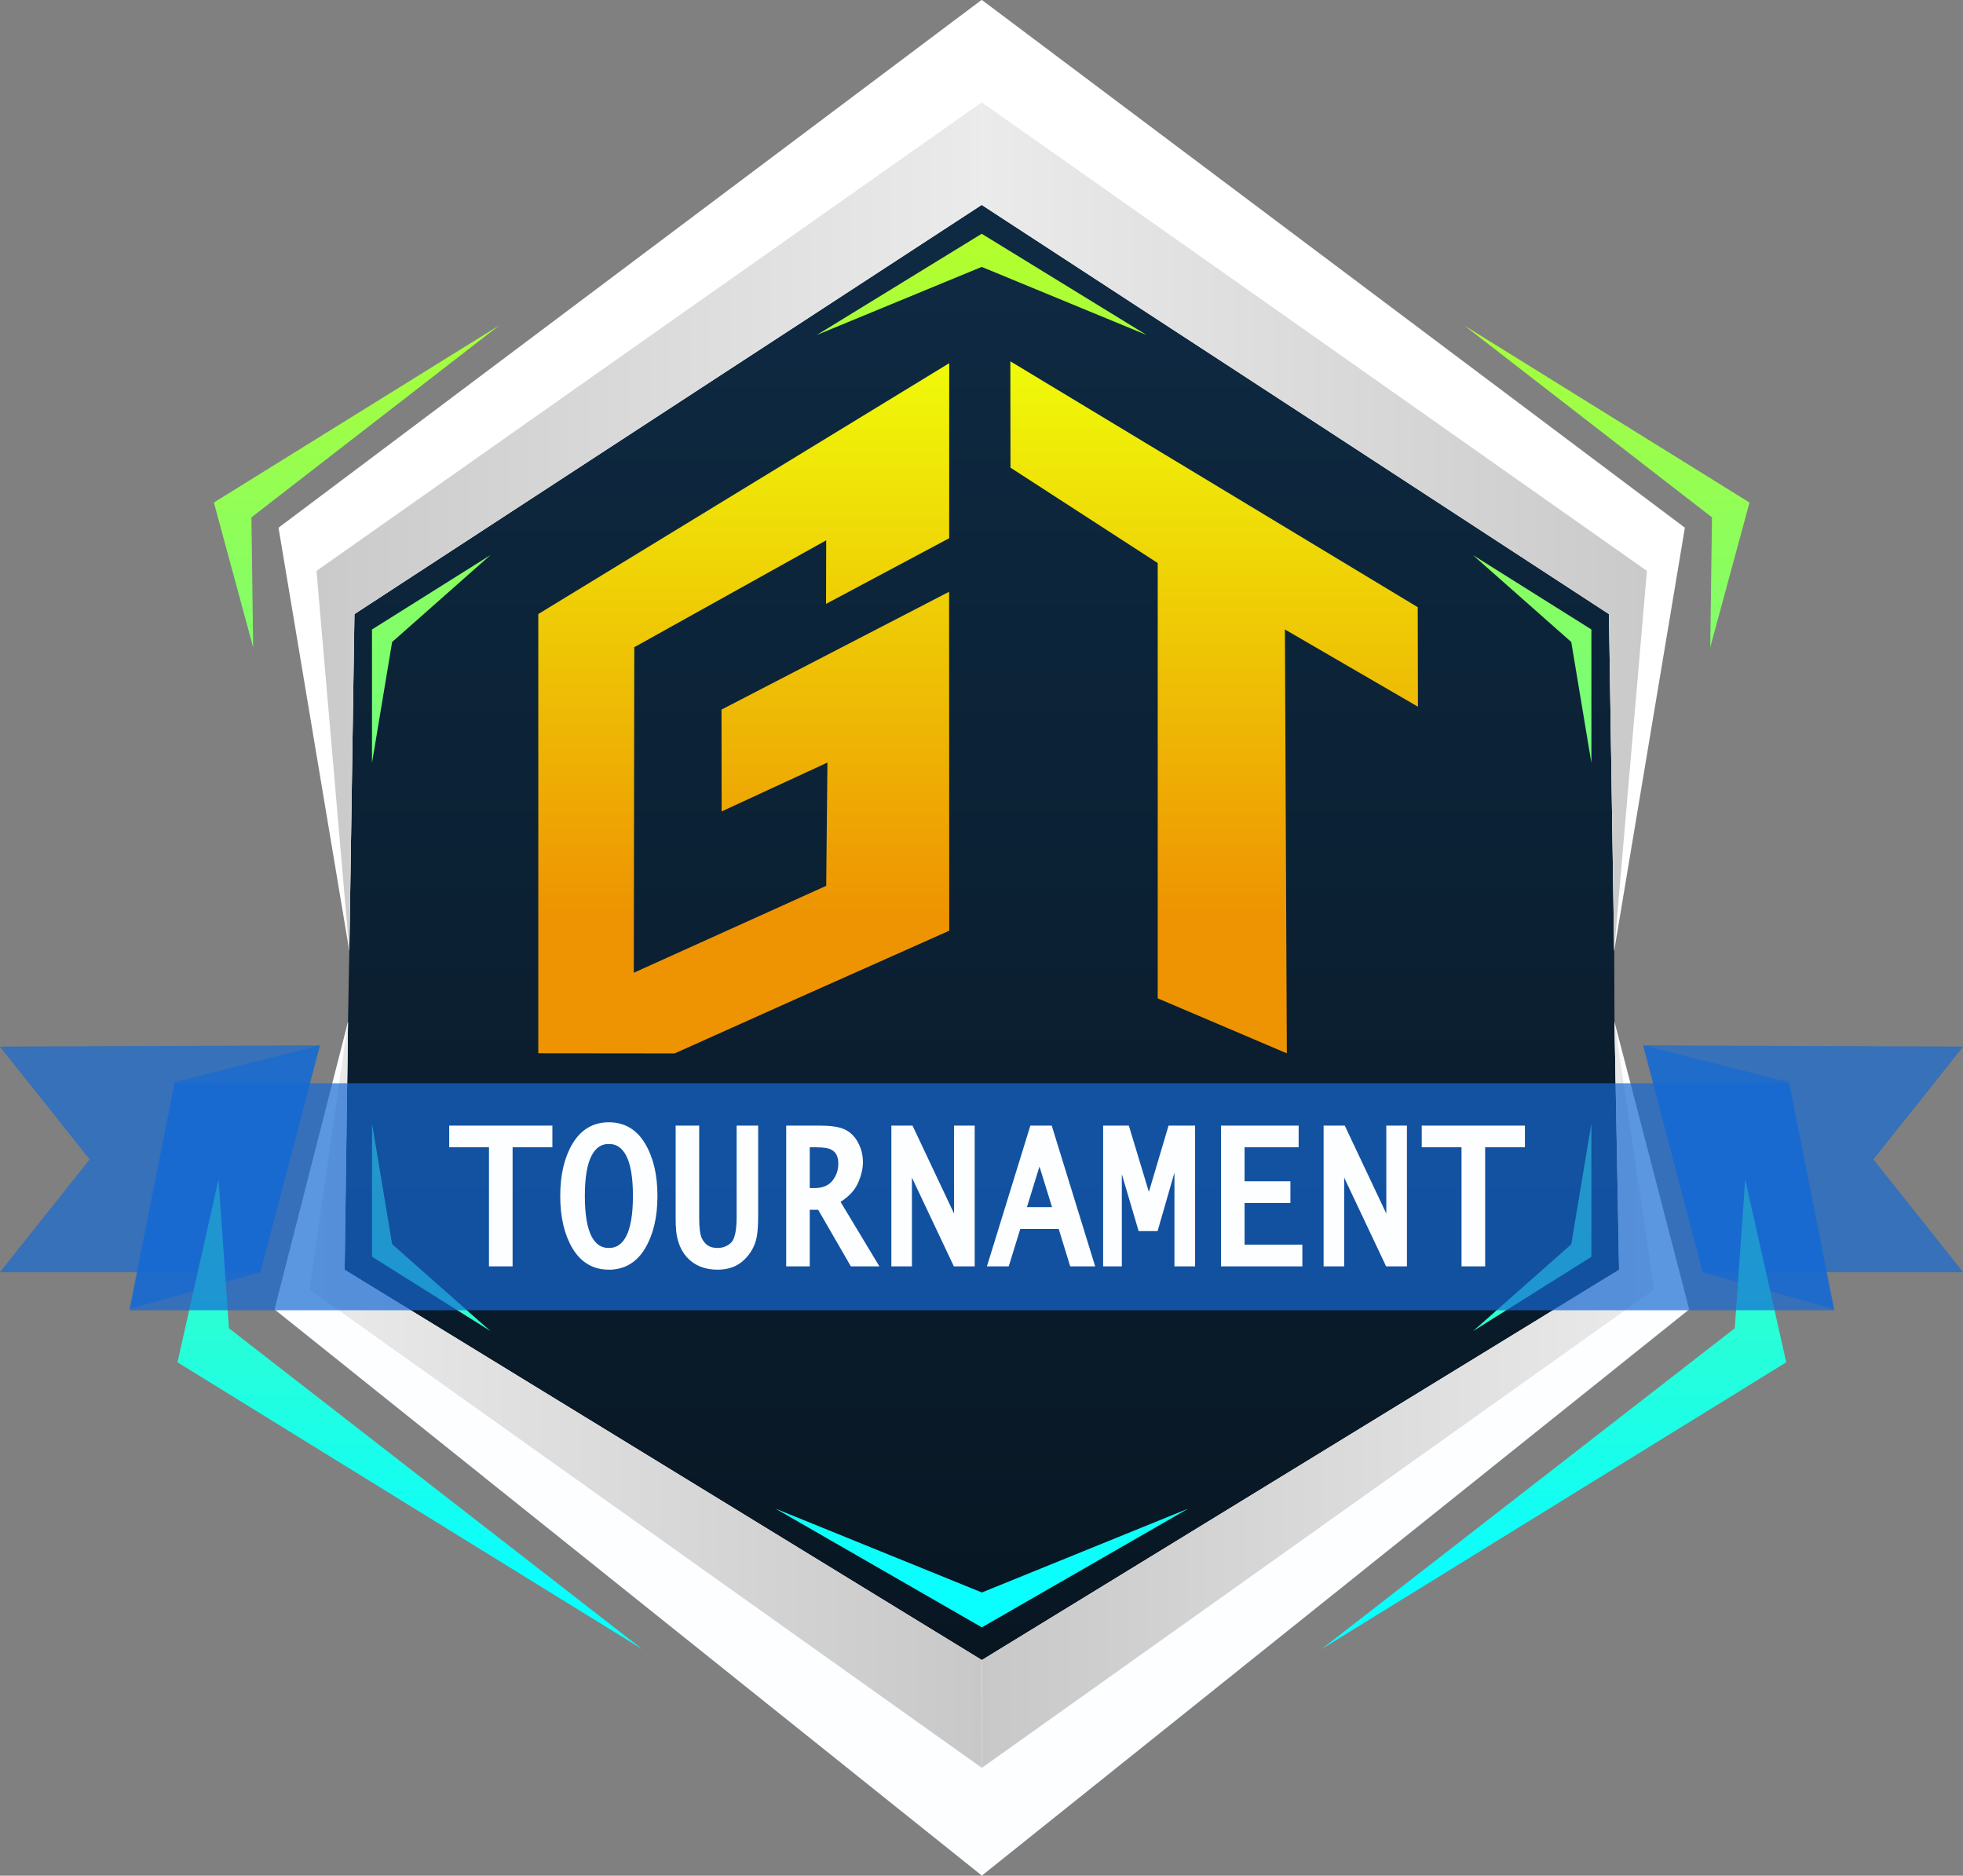 <svg xmlns="http://www.w3.org/2000/svg" xmlns:osb="http://www.openswatchbook.org/uri/2009/osb" xmlns:xlink="http://www.w3.org/1999/xlink" width="105.011" height="100.332" viewBox="70 20 105.011 100.332"><rect x="70" y="20" width="105.011" height="100.332" fill="#808080" stroke="none"/><defs><linearGradient xlink:href="#a" id="j" x1="112.527" x2="112.534" y1="228.708" y2="299.537" gradientTransform="translate(108.989 -497.212)" gradientUnits="userSpaceOnUse"/><linearGradient id="a"><stop offset="0" style="stop-color:#0e2a43;stop-opacity:1"/><stop offset="1" style="stop-color:#081622;stop-opacity:1"/></linearGradient><linearGradient xlink:href="#b" id="k" x1="8563.618" x2="10211.106" y1="-3940.793" y2="-3940.793" gradientTransform="matrix(.042 0 0 .042 -170.865 -43.242)" gradientUnits="userSpaceOnUse"/><linearGradient osb:paint="solid" id="b"><stop offset="0" style="stop-color:#fdfeff;stop-opacity:1"/></linearGradient><linearGradient xlink:href="#c" id="l" x1="47.618" x2="80.911" y1="179.624" y2="179.624" gradientTransform="translate(173.899 -432.468)" gradientUnits="userSpaceOnUse"/><linearGradient id="c"><stop offset="0" style="stop-color:#ebebeb;stop-opacity:1"/><stop offset="1" style="stop-color:#c9c9c9;stop-opacity:1"/></linearGradient><linearGradient xlink:href="#d" id="m" x1="14.324" x2="47.619" y1="179.624" y2="179.624" gradientTransform="translate(173.899 -432.468)" gradientUnits="userSpaceOnUse"/><linearGradient id="d"><stop offset="0" style="stop-color:#c9c9c9;stop-opacity:1"/><stop offset="1" style="stop-color:#ebebeb;stop-opacity:1"/></linearGradient><linearGradient xlink:href="#e" id="n" x1="14.192" x2="47.757" y1="221.996" y2="221.996" gradientTransform="translate(173.899 -432.468)" gradientUnits="userSpaceOnUse"/><linearGradient id="e"><stop offset="0" style="stop-color:#ebebeb;stop-opacity:1"/><stop offset="1" style="stop-color:#c8c8c8;stop-opacity:1"/></linearGradient><linearGradient xlink:href="#f" id="o" x1="-164.806" x2="-38.945" y1="-566.094" y2="-566.094" gradientTransform="matrix(.265 0 0 .265 265.129 -78.966)" gradientUnits="userSpaceOnUse"/><linearGradient id="f"><stop offset="0" style="stop-color:#c8c8c8;stop-opacity:1"/><stop offset="1" style="stop-color:#ebebeb;stop-opacity:1"/></linearGradient><linearGradient xlink:href="#g" id="p" x1="9349.612" x2="9349.622" y1="-5237.708" y2="-4576.865" gradientTransform="matrix(.042 0 0 .042 -170.876 -41.864)" gradientUnits="userSpaceOnUse"/><linearGradient id="g"><stop offset="0" style="stop-color:#effe09;stop-opacity:1"/><stop offset="1" style="stop-color:#ee9402;stop-opacity:1"/></linearGradient><linearGradient xlink:href="#h" id="q" x1="9589.091" x2="9588.91" y1="-4612.539" y2="-3030.431" gradientTransform="matrix(.042 0 0 -.042 -179.297 -393.77)" gradientUnits="userSpaceOnUse"/><linearGradient id="h"><stop offset="0" style="stop-color:#09fefe;stop-opacity:1"/><stop offset="1" style="stop-color:#b7fe28;stop-opacity:1"/></linearGradient><linearGradient xlink:href="#h" id="r" x1="9589.092" x2="9588.91" y1="-4612.4" y2="-3030.292" gradientTransform="matrix(.042 0 0 -.042 -179.297 -393.764)" gradientUnits="userSpaceOnUse"/><linearGradient xlink:href="#i" id="v" x1="9588.91" x2="9589.091" y1="-4682.335" y2="-3100.227" gradientTransform="matrix(.042 0 0 .042 -179.297 -71.378)" gradientUnits="userSpaceOnUse"/><linearGradient id="i"><stop offset="0" style="stop-color:#b7fe28;stop-opacity:1"/><stop offset="1" style="stop-color:#09fefe;stop-opacity:1"/></linearGradient><linearGradient xlink:href="#i" id="x" x1="9597.891" x2="9598.071" y1="-4682.335" y2="-3100.227" gradientTransform="matrix(.042 0 0 .042 -179.673 -71.378)" gradientUnits="userSpaceOnUse"/><linearGradient xlink:href="#i" id="z" x1="9610.077" x2="9610.258" y1="-4682.335" y2="-3100.227" gradientTransform="matrix(.042 0 0 .042 -180.182 -71.378)" gradientUnits="userSpaceOnUse"/><linearGradient xlink:href="#i" id="s" x1="9588.91" x2="9589.091" y1="-4682.335" y2="-3100.227" gradientTransform="matrix(.042 0 0 .042 -179.297 -71.378)" gradientUnits="userSpaceOnUse"/><linearGradient xlink:href="#i" id="t" x1="9588.91" x2="9589.091" y1="-4682.335" y2="-3100.227" gradientTransform="matrix(.042 0 0 .042 -179.297 -71.378)" gradientUnits="userSpaceOnUse"/><linearGradient xlink:href="#i" id="u" x1="9588.91" x2="9589.091" y1="-4682.335" y2="-3100.227" gradientTransform="matrix(.042 0 0 .042 -179.297 -71.378)" gradientUnits="userSpaceOnUse"/><linearGradient xlink:href="#i" id="w" x1="9597.891" x2="9598.071" y1="-4682.335" y2="-3100.227" gradientTransform="matrix(.042 0 0 .042 -179.673 -71.378)" gradientUnits="userSpaceOnUse"/><linearGradient xlink:href="#i" id="y" x1="9610.077" x2="9610.258" y1="-4682.335" y2="-3100.227" gradientTransform="matrix(.042 0 0 .042 -180.182 -71.378)" gradientUnits="userSpaceOnUse"/></defs><path d="m221.517-268.504.007 70.828zl-30.533 19.917-.25 16.392-.064 3.45-.163 12.073 31.017 18.996 31.018-18.996-.224-12.073-.014-3.45-.254-16.393z" style="font-style:normal;font-variant:normal;font-weight:400;font-stretch:normal;font-size:medium;line-height:1.2;font-family:&quot;Copperplate Gothic Bold&quot;;-inkscape-font-specification:&quot;Copperplate Gothic Bold, &quot;;text-align:center;letter-spacing:4.369px;word-spacing:0;text-anchor:middle;opacity:1;fill:url(#j);fill-opacity:1;stroke:none;stroke-width:.191px;stroke-linecap:butt;stroke-linejoin:miter;stroke-miterlimit:4;stroke-dasharray:none;stroke-opacity:1" transform="matrix(1.099 0 0 1.099 -120.93 326.045)"/><path d="m221.516-278.483-34.228 25.691 3.446 20.597.249-16.392 30.533-19.917 30.533 19.917.253 16.392 3.442-20.597z" style="font-style:normal;font-variant:normal;font-weight:400;font-stretch:normal;font-size:medium;line-height:1.2;font-family:&quot;Copperplate Gothic Bold&quot;;-inkscape-font-specification:&quot;Copperplate Gothic Bold, &quot;;text-align:center;letter-spacing:4.369px;word-spacing:0;text-anchor:middle;fill:#fff;fill-opacity:1;stroke:none;stroke-width:.392;stroke-miterlimit:4;stroke-dasharray:none;stroke-opacity:1;paint-order:markers stroke fill" transform="matrix(1.099 0 0 1.099 -120.93 326.045)"/><path d="m190.67-228.745-3.578 13.999 34.432 27.56 34.432-27.56-3.639-13.999.224 12.073-31.017 18.996-31.017-18.996z" style="font-style:normal;font-variant:normal;font-weight:400;font-stretch:normal;font-size:medium;line-height:1.2;font-family:&quot;Copperplate Gothic Bold&quot;;-inkscape-font-specification:&quot;Copperplate Gothic Bold, &quot;;text-align:center;letter-spacing:4.369px;word-spacing:0;text-anchor:middle;fill:url(#k);fill-opacity:1;stroke:none;stroke-width:.388;stroke-miterlimit:4;stroke-dasharray:none;stroke-opacity:1;paint-order:markers stroke fill" transform="matrix(1.099 0 0 1.099 -120.93 326.045)"/><path d="m221.516-273.494 32.38 22.805-1.593 18.494-.254-16.392-30.533-19.917z" style="font-style:normal;font-variant:normal;font-weight:400;font-stretch:normal;font-size:medium;line-height:1.2;font-family:&quot;Copperplate Gothic Bold&quot;;-inkscape-font-specification:&quot;Copperplate Gothic Bold, &quot;;text-align:center;letter-spacing:4.369px;word-spacing:0;text-anchor:middle;fill:url(#l);fill-opacity:1;stroke:none;stroke-width:.265px;stroke-linecap:butt;stroke-linejoin:miter;stroke-miterlimit:4;stroke-dasharray:none;stroke-opacity:1" transform="matrix(1.099 0 0 1.099 -120.93 326.045)"/><path d="m221.517-273.494-32.38 22.805 1.598 18.494.248-16.392 30.533-19.917z" style="font-style:normal;font-variant:normal;font-weight:400;font-stretch:normal;font-size:medium;line-height:1.2;font-family:&quot;Copperplate Gothic Bold&quot;;-inkscape-font-specification:&quot;Copperplate Gothic Bold, &quot;;text-align:center;letter-spacing:4.369px;word-spacing:0;text-anchor:middle;fill:url(#m);fill-opacity:1;stroke:none;stroke-width:.265px;stroke-linecap:butt;stroke-linejoin:miter;stroke-miterlimit:4;stroke-dasharray:none;stroke-opacity:1" transform="matrix(1.099 0 0 1.099 -120.93 326.045)"/><path d="m221.524-192.431-32.725-23.278 1.871-13.036-.164 12.073 31.017 18.997z" style="font-style:normal;font-variant:normal;font-weight:400;font-stretch:normal;font-size:medium;line-height:1.2;font-family:&quot;Copperplate Gothic Bold&quot;;-inkscape-font-specification:&quot;Copperplate Gothic Bold, &quot;;text-align:center;letter-spacing:4.369px;word-spacing:0;text-anchor:middle;opacity:1;fill:url(#n);fill-opacity:1;stroke:none;stroke-width:.265px;stroke-linecap:butt;stroke-linejoin:miter;stroke-miterlimit:4;stroke-dasharray:none;stroke-opacity:1" transform="matrix(1.099 0 0 1.099 -120.93 326.045)"/><path d="m221.523-192.431 32.725-23.278-1.93-13.036.223 12.073-31.017 18.997z" style="font-style:normal;font-variant:normal;font-weight:400;font-stretch:normal;font-size:medium;line-height:1.2;font-family:&quot;Copperplate Gothic Bold&quot;;-inkscape-font-specification:&quot;Copperplate Gothic Bold, &quot;;text-align:center;letter-spacing:4.369px;word-spacing:0;text-anchor:middle;fill:url(#o);fill-opacity:1;stroke:none;stroke-width:.265px;stroke-linecap:butt;stroke-linejoin:miter;stroke-miterlimit:4;stroke-dasharray:none;stroke-opacity:1" transform="matrix(1.099 0 0 1.099 -120.93 326.045)"/><path d="M190.507-217.82q31.017 12.168 62.034 0" style="fill:none;stroke:none;stroke-width:.265px;stroke-linecap:butt;stroke-linejoin:miter;stroke-opacity:1" transform="matrix(1.099 0 0 1.099 -120.93 326.045)"/><path d="m222.911-260.89.006 5.176 7.167 4.642v21.188l6.285 2.676-.094-20.631 6.476 3.76-.01-4.843zm-2.976.091-20.002 12.21v21.378l6.636.007 5.977-2.68 7.39-3.292-.007-16.497-11.078 5.734.006 4.957 5.15-2.379-.06 6-9.365 4.23.023-15.844 9.342-5.203-.007 3.094 5.993-3.196z" style="fill:url(#p);fill-opacity:1;stroke-width:.392;stroke-miterlimit:4;stroke-dasharray:none" transform="matrix(1.099 0 0 1.099 -120.93 326.045)"/><path d="m191.838-217.31 5.765 3.62-4.785-4.23-.98-5.887z" style="font-style:normal;font-variant:normal;font-weight:400;font-stretch:normal;font-size:medium;line-height:1.2;font-family:&quot;Copperplate Gothic Bold&quot;;-inkscape-font-specification:&quot;Copperplate Gothic Bold, &quot;;text-align:center;letter-spacing:4.369px;word-spacing:0;text-anchor:middle;fill:url(#q);fill-opacity:1;stroke:none;stroke-width:.381;stroke-miterlimit:4;stroke-dasharray:none;stroke-opacity:1" transform="matrix(1.099 0 0 1.099 -120.93 326.045)"/><path d="m251.194-217.304-5.765 3.62 4.785-4.23.98-5.888z" style="font-style:normal;font-variant:normal;font-weight:400;font-stretch:normal;font-size:medium;line-height:1.2;font-family:&quot;Copperplate Gothic Bold&quot;;-inkscape-font-specification:&quot;Copperplate Gothic Bold, &quot;;text-align:center;letter-spacing:4.369px;word-spacing:0;text-anchor:middle;fill:url(#r);fill-opacity:1;stroke:none;stroke-width:.381;stroke-miterlimit:4;stroke-dasharray:none;stroke-opacity:1" transform="matrix(1.099 0 0 1.099 -120.93 326.045)"/><path d="m221.516-267.098-8.026 4.926 8.026-3.313 8.026 3.313z" style="font-style:normal;font-variant:normal;font-weight:400;font-stretch:normal;font-size:medium;line-height:1.2;font-family:&quot;Copperplate Gothic Bold&quot;;-inkscape-font-specification:&quot;Copperplate Gothic Bold, &quot;;text-align:center;letter-spacing:4.369px;word-spacing:0;text-anchor:middle;fill:url(#s);fill-opacity:1;stroke:none;stroke-width:.392;stroke-miterlimit:4;stroke-dasharray:none;stroke-opacity:1;paint-order:markers stroke fill" transform="matrix(1.099 0 0 1.099 -120.93 326.045)"/><path d="m191.838-247.838 5.765-3.62-4.785 4.23-.98 5.888z" style="font-style:normal;font-variant:normal;font-weight:400;font-stretch:normal;font-size:medium;line-height:1.2;font-family:&quot;Copperplate Gothic Bold&quot;;-inkscape-font-specification:&quot;Copperplate Gothic Bold, &quot;;text-align:center;letter-spacing:4.369px;word-spacing:0;text-anchor:middle;fill:url(#t);fill-opacity:1;stroke:none;stroke-width:.381;stroke-miterlimit:4;stroke-dasharray:none;stroke-opacity:1" transform="matrix(1.099 0 0 1.099 -120.93 326.045)"/><path d="m251.194-247.838-5.765-3.62 4.785 4.23.98 5.888z" style="font-style:normal;font-variant:normal;font-weight:400;font-stretch:normal;font-size:medium;line-height:1.2;font-family:&quot;Copperplate Gothic Bold&quot;;-inkscape-font-specification:&quot;Copperplate Gothic Bold, &quot;;text-align:center;letter-spacing:4.369px;word-spacing:0;text-anchor:middle;fill:url(#u);fill-opacity:1;stroke:none;stroke-width:.381;stroke-miterlimit:4;stroke-dasharray:none;stroke-opacity:1" transform="matrix(1.099 0 0 1.099 -120.93 326.045)"/><path d="m211.475-205.049 10.049 5.78 10.048-5.78-10.048 4.082z" style="font-style:normal;font-variant:normal;font-weight:400;font-stretch:normal;font-size:medium;line-height:1.2;font-family:&quot;Copperplate Gothic Bold&quot;;-inkscape-font-specification:&quot;Copperplate Gothic Bold, &quot;;text-align:center;letter-spacing:4.369px;word-spacing:0;text-anchor:middle;fill:url(#v);fill-opacity:1;stroke:none;stroke-width:.392;stroke-miterlimit:4;stroke-dasharray:none;stroke-opacity:1;paint-order:markers stroke fill" transform="matrix(1.099 0 0 1.099 -120.93 326.045)"/><path d="m184.142-254.017 13.887-8.62-12.06 9.342.084 6.328z" style="font-style:normal;font-variant:normal;font-weight:400;font-stretch:normal;font-size:medium;line-height:1.2;font-family:&quot;Copperplate Gothic Bold&quot;;-inkscape-font-specification:&quot;Copperplate Gothic Bold, &quot;;text-align:center;letter-spacing:4.369px;word-spacing:0;text-anchor:middle;fill:url(#w);fill-opacity:1;stroke:none;stroke-width:.392;stroke-miterlimit:4;stroke-dasharray:none;stroke-opacity:1" transform="matrix(1.099 0 0 1.099 -120.93 326.045)"/><path d="m258.89-254.017-13.887-8.62 12.06 9.342-.084 6.328z" style="font-style:normal;font-variant:normal;font-weight:400;font-stretch:normal;font-size:medium;line-height:1.2;font-family:&quot;Copperplate Gothic Bold&quot;;-inkscape-font-specification:&quot;Copperplate Gothic Bold, &quot;;text-align:center;letter-spacing:4.369px;word-spacing:0;text-anchor:middle;fill:url(#x);fill-opacity:1;stroke:none;stroke-width:.392;stroke-miterlimit:4;stroke-dasharray:none;stroke-opacity:1" transform="matrix(1.099 0 0 1.099 -120.93 326.045)"/><path d="m177.43-212.684 2.899 11.041h12.676l-4.369-5.491 4.369-5.491z" style="opacity:.697;fill:#166bd2;fill-opacity:1;stroke:none;stroke-width:.258px;stroke-linecap:butt;stroke-linejoin:miter;stroke-opacity:1" transform="matrix(-1.099 0 0 1.099 282.107 309.658)"/><path d="m186.695-199.853-2.196-11.041-7.068-1.79 2.898 11.041z" style="opacity:.697;fill:#166bd2;fill-opacity:1;stroke:none;stroke-width:.258px;stroke-linecap:butt;stroke-linejoin:miter;stroke-opacity:1" transform="matrix(-1.099 0 0 1.099 282.107 309.658)"/><path d="m182.37-212.17 1.998-8.906.507 7.25 20.129 15.627z" style="font-style:normal;font-variant:normal;font-weight:400;font-stretch:normal;font-size:medium;line-height:1.2;font-family:&quot;Copperplate Gothic Bold&quot;;-inkscape-font-specification:&quot;Copperplate Gothic Bold, &quot;;text-align:center;letter-spacing:4.369px;word-spacing:0;text-anchor:middle;fill:url(#y);fill-opacity:1;stroke:none;stroke-width:.392;stroke-miterlimit:4;stroke-dasharray:none;stroke-opacity:1" transform="matrix(1.099 0 0 1.099 -120.93 326.045)"/><path d="m253.716-227.595 2.898 11.041h12.676l-4.369-5.491 4.369-5.491z" style="opacity:.697;fill:#166bd2;fill-opacity:1;stroke:none;stroke-width:.258px;stroke-linecap:butt;stroke-linejoin:miter;stroke-opacity:1" transform="matrix(1.099 0 0 1.099 -120.93 326.045)"/><path d="m262.98-214.764-2.196-11.041-7.068-1.79 2.898 11.041z" style="opacity:.697;fill:#166bd2;fill-opacity:1;stroke:none;stroke-width:.258px;stroke-linecap:butt;stroke-linejoin:miter;stroke-opacity:1" transform="matrix(1.099 0 0 1.099 -120.93 326.045)"/><path d="m260.678-212.17-1.999-8.906-.507 7.25-20.129 15.627z" style="font-style:normal;font-variant:normal;font-weight:400;font-stretch:normal;font-size:medium;line-height:1.2;font-family:&quot;Copperplate Gothic Bold&quot;;-inkscape-font-specification:&quot;Copperplate Gothic Bold, &quot;;text-align:center;letter-spacing:4.369px;word-spacing:0;text-anchor:middle;fill:url(#z);fill-opacity:1;stroke:none;stroke-width:.392;stroke-miterlimit:4;stroke-dasharray:none;stroke-opacity:1" transform="matrix(1.099 0 0 1.099 -120.93 326.045)"/><g style="opacity:.697;fill:#1669d2;fill-opacity:1;stroke:none;stroke-width:.923;stroke-miterlimit:4;stroke-dasharray:none;stroke-opacity:1;paint-order:markers stroke fill"><path d="m48.679 192 5.366-26h191.91l5.366 26z" style="fill:#1669d2;fill-opacity:1;stroke:none;stroke-width:.923;stroke-miterlimit:4;stroke-dasharray:none;stroke-opacity:1;paint-order:markers stroke fill" transform="matrix(.45 0 0 .467 55.04 .421)"/></g><g aria-label="TOURNAMENT" style="font-style:normal;font-variant:normal;font-weight:400;font-stretch:normal;font-size:86.667px;line-height:1.2;font-family:&quot;Copperplate Gothic Bold&quot;;-inkscape-font-specification:&quot;Copperplate Gothic Bold, &quot;;text-align:center;letter-spacing:4.369px;word-spacing:0;text-anchor:middle;fill:#fdfeff;fill-opacity:1;stroke:#fdfeff;stroke-width:4.016;stroke-miterlimit:4;stroke-dasharray:none;stroke-opacity:1"><path d="M385.02 582.436v-56.367h-20.862v-6.264h50.104v6.264H393.4v56.367zM445.884 584.001q-11.34 0-17.434-9.267-6.052-9.268-6.052-23.613 0-14.388 6.094-23.614 6.094-9.267 17.392-9.267 11.342 0 17.393 9.267 6.094 9.226 6.094 23.614 0 14.345-6.094 23.613Q457.226 584 445.884 584zm0-6.263q7.11 0 10.876-6.601 3.766-6.602 3.766-20.059 0-13.414-3.766-19.974-3.766-6.601-10.876-6.601-7.067 0-10.833 6.601-3.766 6.56-3.766 19.974 0 13.457 3.724 20.059 3.766 6.601 10.875 6.601zM482.923 519.805h8.337v41.556q0 7.448 1.48 10.453 1.524 2.962 4.021 4.443 2.539 1.481 6.051 1.481 5.12 0 8.59-3.089 3.513-3.131 3.513-13.5v-41.344h7.279v40.118q0 6.77-.72 10.198-1.184 5.586-5.966 9.733-4.74 4.147-12.61 4.147-9.395 0-14.728-5.374-2.708-2.75-3.935-6.475-.804-2.454-1.058-4.781-.254-2.328-.254-6.136zM540.91 582.436v-62.63H556.1q8.802 0 12.695 1.65t6.094 5.459q2.243 3.766 2.243 8.125 0 4.528-2.581 9.437-2.54 4.909-10.03 8.717l19.509 29.242h-10.114l-17.139-26.787h-7.532v26.787zm8.336-33.05h4.4q7.237 0 10.919-4.063 3.681-4.105 3.681-9.606 0-2.92-1.227-5.078-1.185-2.158-3.808-3.343-2.624-1.227-8.845-1.227h-5.12zM596.06 582.436v-62.63h7.87l24.926 47.65h.085v-47.65h6.813v62.63h-7.702l-25.095-47.946h-.126v47.946zM646.979 582.436l21.412-62.63h8.337l21.413 62.63h-8.845l-6.051-17.731h-23.02l-6.052 17.73zm15.361-24.037h18.79l-9.395-27.422zM707.123 582.436v-62.63h10.03l11.933 35.631h.084l11.722-35.632h10.453v62.63h-6.813v-54.97h-.085l-12.23 38.255h-7.025l-12.187-37.24h-.085v53.956zM768.96 582.436v-62.63h36.69v6.263h-28.354v20.1h24.037v6.263h-24.037v23.74h30.3v6.264zM822.756 582.436v-62.63h7.871l24.925 47.65h.085v-47.65h6.813v62.63h-7.702l-25.094-47.946h-.127v47.946zM895.088 582.436v-56.367h-20.863v-6.264h50.104v6.264h-20.862v56.367z" style="font-style:normal;font-variant:normal;font-weight:400;font-stretch:semi-condensed;font-family:&quot;Lucida Sans Typewriter&quot;;-inkscape-font-specification:&quot;Lucida Sans Typewriter Semi-Condensed&quot;;letter-spacing:4.369px;fill:#fdfeff;fill-opacity:1;stroke:#fdfeff;stroke-width:4.016;stroke-miterlimit:4;stroke-dasharray:none;stroke-opacity:1" transform="matrix(.102 0 0 .113 57.09 21.697)"/></g></svg>